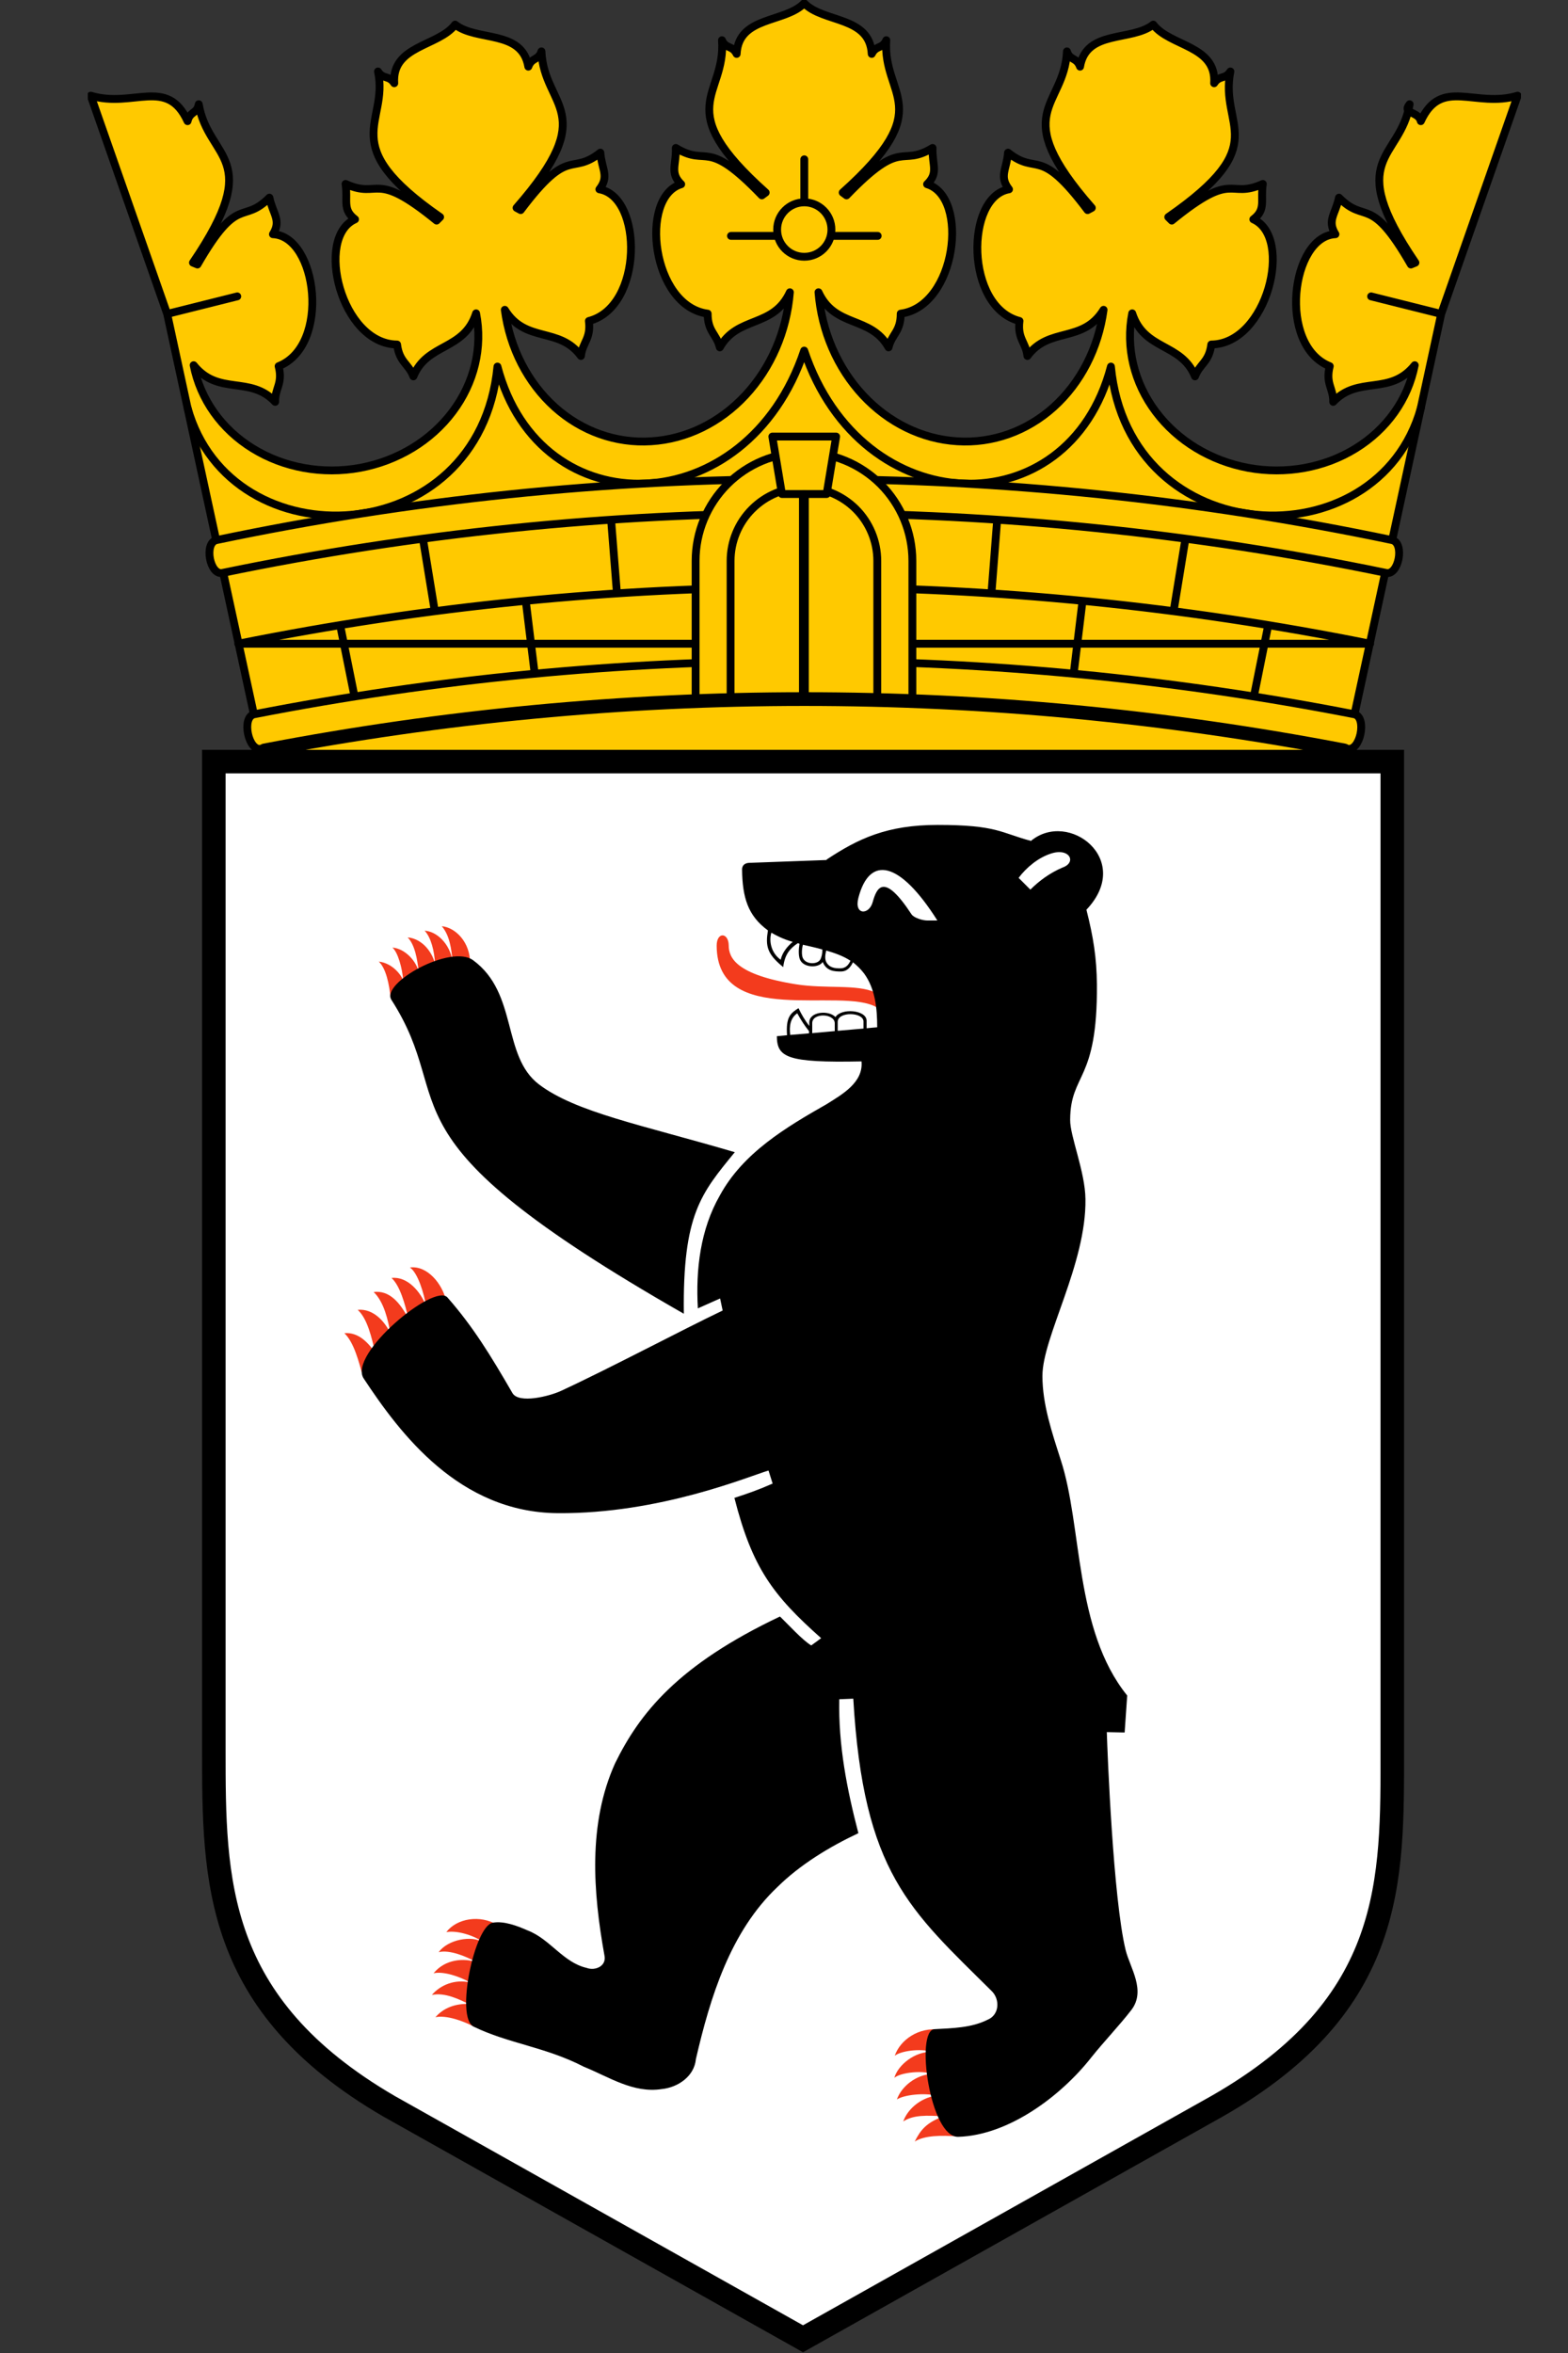 <svg width="16" height="24" viewBox="0 0 16 24" fill="none" xmlns="http://www.w3.org/2000/svg">
<rect x="0" y="0" width="16" height="24" fill="#333333" stroke="none"/>
<g clip-path="url(#clip0_634_21813)">
<path d="M2.681 7.703L1.706 3.202L2.421 3.023L1.706 3.202L0.926 0.976C1.358 1.106 1.706 0.781 1.914 1.236C1.937 1.135 2.011 1.161 2.028 1.063C2.125 1.635 2.707 1.593 1.969 2.679L2.015 2.698C2.434 1.97 2.473 2.295 2.749 2.016C2.785 2.185 2.873 2.247 2.785 2.389C3.237 2.409 3.376 3.524 2.843 3.735C2.889 3.914 2.804 3.959 2.808 4.099C2.551 3.826 2.229 4.041 1.976 3.725C2.044 4.073 2.261 4.379 2.58 4.575C2.898 4.771 3.292 4.842 3.674 4.772C4.057 4.701 4.396 4.496 4.618 4.2C4.84 3.905 4.927 3.543 4.858 3.196C4.735 3.579 4.358 3.495 4.218 3.839C4.169 3.709 4.075 3.696 4.052 3.514C3.48 3.508 3.211 2.419 3.623 2.237C3.49 2.136 3.552 2.045 3.526 1.876C3.883 2.038 3.805 1.72 4.455 2.25L4.491 2.214C3.412 1.466 3.971 1.262 3.857 0.729C3.909 0.813 3.968 0.764 4.023 0.849C3.997 0.462 4.475 0.475 4.644 0.251C4.865 0.426 5.326 0.3 5.391 0.68C5.427 0.582 5.495 0.618 5.525 0.524C5.551 1.102 6.136 1.132 5.271 2.12L5.313 2.143C5.817 1.473 5.817 1.801 6.126 1.557C6.139 1.726 6.22 1.798 6.116 1.931C6.561 2.006 6.565 3.131 6.009 3.274C6.032 3.456 5.944 3.491 5.928 3.631C5.707 3.329 5.362 3.504 5.151 3.16C5.203 3.551 5.385 3.904 5.66 4.152C5.935 4.399 6.285 4.524 6.644 4.501C7.003 4.479 7.345 4.312 7.606 4.032C7.867 3.752 8.028 3.378 8.06 2.981C7.891 3.348 7.527 3.218 7.345 3.543C7.312 3.407 7.221 3.384 7.221 3.199C6.652 3.124 6.519 2.009 6.951 1.879C6.831 1.762 6.903 1.681 6.896 1.509C7.231 1.713 7.192 1.388 7.774 1.993L7.813 1.964C6.834 1.089 7.41 0.989 7.367 0.41C7.406 0.501 7.471 0.459 7.517 0.55C7.536 0.163 8.011 0.235 8.206 0.033C8.401 0.235 8.875 0.163 8.895 0.55C8.94 0.459 9.005 0.501 9.044 0.41C9.002 0.989 9.577 1.089 8.599 1.964L8.638 1.993C9.22 1.388 9.181 1.713 9.516 1.509C9.509 1.681 9.581 1.762 9.46 1.879C9.893 2.009 9.759 3.124 9.191 3.199C9.191 3.384 9.1 3.407 9.067 3.543C8.885 3.218 8.521 3.348 8.352 2.981C8.383 3.378 8.545 3.752 8.806 4.032C9.067 4.312 9.409 4.479 9.768 4.501C10.127 4.524 10.477 4.399 10.752 4.152C11.027 3.904 11.208 3.551 11.261 3.16C11.05 3.504 10.705 3.329 10.484 3.631C10.468 3.491 10.38 3.456 10.403 3.274C9.847 3.131 9.85 2.006 10.296 1.931C10.192 1.798 10.273 1.726 10.286 1.557C10.595 1.801 10.595 1.473 11.098 2.143L11.141 2.12C10.276 1.132 10.861 1.102 10.887 0.524C10.916 0.618 10.985 0.582 11.021 0.68C11.085 0.3 11.547 0.426 11.768 0.251C11.937 0.475 12.415 0.462 12.389 0.849C12.444 0.764 12.502 0.813 12.555 0.729C12.441 1.297 13 1.466 11.921 2.214L11.957 2.25C12.607 1.72 12.528 2.038 12.886 1.876C12.86 2.045 12.922 2.136 12.789 2.237C13.201 2.419 12.931 3.508 12.36 3.514C12.337 3.696 12.242 3.709 12.194 3.839C12.054 3.495 11.677 3.579 11.553 3.196C11.485 3.543 11.572 3.905 11.794 4.2C12.016 4.496 12.355 4.701 12.737 4.772C13.12 4.842 13.514 4.771 13.832 4.575C14.151 4.379 14.368 4.073 14.436 3.725C14.183 4.041 13.861 3.826 13.604 4.099C13.607 3.959 13.523 3.914 13.569 3.735C13.036 3.524 13.175 2.409 13.627 2.389C13.539 2.247 13.627 2.185 13.663 2.016C13.939 2.295 13.978 1.97 14.397 2.698L14.443 2.679C13.705 1.593 14.287 1.635 14.384 1.063C14.303 1.161 14.475 1.135 14.498 1.236C14.706 0.781 15.054 1.106 15.486 0.976L14.706 3.202L13.991 3.023L14.706 3.202L13.731 7.703H2.681ZM2.431 6.566C6.243 5.798 10.169 5.798 13.981 6.566H2.431ZM3.471 6.377L3.617 7.102L3.471 6.377ZM4.316 5.497L4.436 6.231L4.316 5.497ZM5.365 6.13L5.456 6.871L5.365 6.13ZM6.236 5.305L6.295 6.049L6.236 5.305ZM10.117 6.049L10.175 5.305L10.117 6.049ZM10.956 6.871L11.046 6.13L10.956 6.871ZM11.976 6.231L12.096 5.497L11.976 6.231ZM12.795 7.102L12.941 6.377L12.795 7.102Z" fill="#FFC900"/>
<path d="M12.795 7.102L12.941 6.377M2.681 7.703L1.706 3.202L2.421 3.023L1.706 3.202L0.926 0.976C1.358 1.106 1.706 0.781 1.914 1.236C1.937 1.135 2.011 1.161 2.028 1.063C2.125 1.635 2.707 1.593 1.969 2.679L2.015 2.698C2.434 1.97 2.473 2.295 2.749 2.016C2.785 2.185 2.873 2.247 2.785 2.389C3.237 2.409 3.376 3.524 2.843 3.735C2.889 3.914 2.804 3.959 2.808 4.099C2.551 3.826 2.229 4.041 1.976 3.725C2.044 4.073 2.261 4.379 2.58 4.575C2.898 4.771 3.292 4.842 3.674 4.772C4.057 4.701 4.396 4.496 4.618 4.2C4.84 3.905 4.927 3.543 4.858 3.196C4.735 3.579 4.358 3.495 4.218 3.839C4.169 3.709 4.075 3.696 4.052 3.514C3.48 3.508 3.211 2.419 3.623 2.237C3.49 2.136 3.552 2.045 3.526 1.876C3.883 2.038 3.805 1.72 4.455 2.25L4.491 2.214C3.412 1.466 3.971 1.262 3.857 0.729C3.909 0.813 3.968 0.764 4.023 0.849C3.997 0.462 4.475 0.475 4.644 0.251C4.865 0.426 5.326 0.3 5.391 0.68C5.427 0.582 5.495 0.618 5.525 0.524C5.551 1.102 6.136 1.132 5.271 2.12L5.313 2.143C5.817 1.473 5.817 1.801 6.126 1.557C6.139 1.726 6.22 1.798 6.116 1.931C6.561 2.006 6.565 3.131 6.009 3.274C6.032 3.456 5.944 3.491 5.928 3.631C5.707 3.329 5.362 3.504 5.151 3.16C5.203 3.551 5.385 3.904 5.66 4.152C5.935 4.399 6.285 4.524 6.644 4.501C7.003 4.479 7.345 4.312 7.606 4.032C7.867 3.752 8.028 3.378 8.06 2.981C7.891 3.348 7.527 3.218 7.345 3.543C7.312 3.407 7.221 3.384 7.221 3.199C6.652 3.124 6.519 2.009 6.951 1.879C6.831 1.762 6.903 1.681 6.896 1.509C7.231 1.713 7.192 1.388 7.774 1.993L7.813 1.964C6.834 1.089 7.41 0.989 7.367 0.41C7.406 0.501 7.471 0.459 7.517 0.55C7.536 0.163 8.011 0.235 8.206 0.033C8.401 0.235 8.875 0.163 8.895 0.55C8.94 0.459 9.005 0.501 9.044 0.41C9.002 0.989 9.577 1.089 8.599 1.964L8.638 1.993C9.22 1.388 9.181 1.713 9.516 1.509C9.509 1.681 9.581 1.762 9.46 1.879C9.893 2.009 9.759 3.124 9.191 3.199C9.191 3.384 9.1 3.407 9.067 3.543C8.885 3.218 8.521 3.348 8.352 2.981C8.383 3.378 8.545 3.752 8.806 4.032C9.067 4.312 9.409 4.479 9.768 4.501C10.127 4.524 10.477 4.399 10.752 4.152C11.027 3.904 11.208 3.551 11.261 3.16C11.05 3.504 10.705 3.329 10.484 3.631C10.468 3.491 10.38 3.456 10.403 3.274C9.847 3.131 9.85 2.006 10.296 1.931C10.192 1.798 10.273 1.726 10.286 1.557C10.595 1.801 10.595 1.473 11.098 2.143L11.141 2.12C10.276 1.132 10.861 1.102 10.887 0.524C10.916 0.618 10.985 0.582 11.021 0.68C11.085 0.3 11.547 0.426 11.768 0.251C11.937 0.475 12.415 0.462 12.389 0.849C12.444 0.764 12.502 0.813 12.555 0.729C12.441 1.297 13 1.466 11.921 2.214L11.957 2.25C12.607 1.72 12.528 2.038 12.886 1.876C12.86 2.045 12.922 2.136 12.789 2.237C13.201 2.419 12.931 3.508 12.36 3.514C12.337 3.696 12.242 3.709 12.194 3.839C12.054 3.495 11.677 3.579 11.553 3.196C11.485 3.543 11.572 3.905 11.794 4.2C12.016 4.496 12.355 4.701 12.737 4.772C13.12 4.842 13.514 4.771 13.832 4.575C14.151 4.379 14.368 4.073 14.436 3.725C14.183 4.041 13.861 3.826 13.604 4.099C13.607 3.959 13.523 3.914 13.569 3.735C13.036 3.524 13.175 2.409 13.627 2.389C13.539 2.247 13.627 2.185 13.663 2.016C13.939 2.295 13.978 1.97 14.397 2.698L14.443 2.679C13.705 1.593 14.287 1.635 14.384 1.063C14.303 1.161 14.475 1.135 14.498 1.236C14.706 0.781 15.054 1.106 15.486 0.976L14.706 3.202L13.991 3.023L14.706 3.202L13.731 7.703H2.681ZM2.431 6.566C6.243 5.798 10.169 5.798 13.981 6.566H2.431ZM3.471 6.377L3.617 7.102L3.471 6.377ZM4.316 5.497L4.436 6.231L4.316 5.497ZM5.365 6.13L5.456 6.871L5.365 6.13ZM6.236 5.305L6.295 6.049L6.236 5.305ZM10.117 6.049L10.175 5.305L10.117 6.049ZM10.956 6.871L11.046 6.13L10.956 6.871ZM11.976 6.231L12.096 5.497L11.976 6.231Z" stroke="black" stroke-width="0.08" stroke-linecap="round" stroke-linejoin="round"/>
<path d="M7.459 2.406H8.956H7.459ZM8.207 1.625V2.276V1.625Z" fill="#FFC900"/>
<path d="M8.207 1.625V2.276M7.459 2.406H8.956H7.459Z" stroke="black" stroke-width="0.08" stroke-linecap="round" stroke-linejoin="round"/>
<path d="M8.207 2.619C8.36 2.619 8.484 2.495 8.484 2.342C8.484 2.189 8.36 2.064 8.207 2.064C8.054 2.064 7.93 2.189 7.93 2.342C7.93 2.495 8.054 2.619 8.207 2.619Z" fill="#FFC900" stroke="black" stroke-width="0.08" stroke-linecap="round" stroke-linejoin="round"/>
<path d="M1.914 4.161C2.356 5.744 4.894 5.624 5.076 3.739C5.509 5.387 7.621 5.328 8.206 3.576C8.791 5.328 10.904 5.387 11.336 3.739C11.518 5.624 14.057 5.744 14.499 4.161" stroke="black" stroke-width="0.08" stroke-linecap="round" stroke-linejoin="round"/>
<path d="M2.208 5.509C6.164 4.679 10.249 4.679 14.206 5.509C14.336 5.541 14.271 5.876 14.141 5.843C10.226 5.032 6.187 5.032 2.273 5.843C2.143 5.876 2.078 5.541 2.208 5.509ZM2.666 7.637C2.536 7.67 2.461 7.319 2.591 7.286C6.3 6.561 10.114 6.561 13.822 7.286C13.952 7.319 13.878 7.67 13.748 7.637" fill="#FFC900"/>
<path d="M2.666 7.637C2.536 7.67 2.461 7.319 2.591 7.286C6.3 6.561 10.114 6.561 13.822 7.286C13.952 7.319 13.878 7.67 13.748 7.637M2.208 5.509C6.164 4.679 10.249 4.679 14.206 5.509C14.336 5.541 14.271 5.876 14.141 5.843C10.226 5.032 6.187 5.032 2.273 5.843C2.143 5.876 2.078 5.541 2.208 5.509Z" stroke="black" stroke-width="0.08" stroke-linecap="round" stroke-linejoin="round"/>
<path d="M7.098 7.133V5.721C7.098 5.428 7.214 5.147 7.422 4.939C7.629 4.732 7.91 4.615 8.204 4.615C8.497 4.615 8.778 4.732 8.986 4.939C9.193 5.147 9.31 5.428 9.31 5.721V7.133H7.098ZM7.455 7.12V5.721C7.455 5.523 7.534 5.332 7.675 5.192C7.815 5.052 8.005 4.973 8.204 4.973C8.402 4.973 8.592 5.052 8.733 5.192C8.873 5.332 8.952 5.523 8.952 5.721V7.12" fill="#FFC900"/>
<path d="M7.455 7.12V5.721C7.455 5.523 7.534 5.332 7.675 5.192C7.815 5.052 8.005 4.973 8.204 4.973C8.402 4.973 8.592 5.052 8.733 5.192C8.873 5.332 8.952 5.523 8.952 5.721V7.12M7.098 7.133V5.721C7.098 5.428 7.214 5.147 7.422 4.939C7.629 4.732 7.91 4.615 8.204 4.615C8.497 4.615 8.778 4.732 8.986 4.939C9.193 5.147 9.31 5.428 9.31 5.721V7.133H7.098Z" stroke="black" stroke-width="0.08" stroke-linecap="round" stroke-linejoin="round"/>
<path d="M7.881 4.453H8.532L8.435 5.039H7.979L7.881 4.453Z" fill="#FFC900" stroke="black" stroke-width="0.08" stroke-linecap="round" stroke-linejoin="round"/>
<path d="M8.203 5.049V7.171V5.049Z" fill="#FFC900"/>
<path d="M8.203 5.049V7.171" stroke="black" stroke-width="0.1" stroke-linecap="round" stroke-linejoin="round"/>
<path d="M2.699 7.654C6.338 6.956 10.077 6.956 13.716 7.654H2.699Z" fill="#FFC900"/>
<path d="M2.699 7.654C6.338 6.956 10.077 6.956 13.716 7.654" stroke="black" stroke-width="0.14" stroke-linecap="round" stroke-linejoin="round"/>
<path d="M14.207 7.768H2.182V17.843C2.182 19.175 2.182 20.443 3.969 21.483L8.194 23.855L12.419 21.483C14.239 20.443 14.207 19.175 14.207 17.843V7.768Z" fill="white" stroke="black" stroke-width="0.24"/>
<path d="M8.931 10.123C8.749 10.036 8.421 10.088 8.119 10.039C7.511 9.941 7.436 9.769 7.436 9.642C7.433 9.509 7.313 9.503 7.313 9.646C7.316 10.491 8.587 10.058 8.948 10.276L8.931 10.123ZM4.797 9.834C4.801 9.607 4.645 9.46 4.508 9.447C4.589 9.542 4.606 9.678 4.619 9.811C4.593 9.623 4.453 9.499 4.333 9.493C4.398 9.561 4.433 9.701 4.44 9.837C4.42 9.733 4.323 9.577 4.16 9.561C4.235 9.639 4.258 9.785 4.274 9.919C4.251 9.805 4.134 9.675 4.004 9.665C4.06 9.711 4.105 9.876 4.115 10.003C4.099 9.951 4.008 9.824 3.865 9.808C3.939 9.876 3.972 10.042 3.985 10.172L4.797 9.834ZM4.554 13.273C4.515 13.094 4.359 12.905 4.183 12.928C4.264 12.983 4.326 13.191 4.349 13.325C4.294 13.175 4.157 13.016 3.995 13.035C4.082 13.113 4.134 13.305 4.167 13.448C4.079 13.282 3.972 13.159 3.813 13.178C3.92 13.282 3.959 13.464 3.985 13.604C3.933 13.487 3.813 13.344 3.65 13.36C3.751 13.451 3.793 13.649 3.829 13.796C3.764 13.708 3.666 13.585 3.514 13.598C3.614 13.695 3.66 13.887 3.702 14.033L4.554 13.273ZM5.074 19.633C4.901 19.529 4.664 19.564 4.554 19.707C4.677 19.685 4.859 19.753 4.931 19.811C4.814 19.737 4.57 19.782 4.476 19.912C4.586 19.883 4.765 19.958 4.859 20.013C4.736 19.971 4.544 19.98 4.424 20.127C4.524 20.104 4.69 20.159 4.797 20.221C4.645 20.185 4.495 20.244 4.407 20.348C4.541 20.319 4.69 20.396 4.781 20.439C4.609 20.436 4.505 20.504 4.443 20.575C4.554 20.552 4.723 20.611 4.846 20.676L5.074 19.633ZM9.594 20.702C9.37 20.673 9.185 20.809 9.13 20.968C9.191 20.92 9.386 20.89 9.513 20.929C9.338 20.92 9.162 21.063 9.126 21.193C9.198 21.134 9.425 21.118 9.51 21.154C9.351 21.16 9.198 21.28 9.152 21.414C9.227 21.365 9.435 21.345 9.552 21.375C9.38 21.401 9.256 21.524 9.217 21.638C9.321 21.57 9.458 21.576 9.627 21.586C9.451 21.651 9.393 21.726 9.334 21.843C9.432 21.781 9.604 21.778 9.773 21.791" fill="#F33B1D"/>
<path d="M8.434 8.772L7.641 8.801C7.602 8.804 7.572 8.824 7.572 8.869C7.576 9.155 7.631 9.34 7.836 9.49C7.81 9.649 7.826 9.73 7.992 9.864C8.008 9.734 8.06 9.675 8.141 9.62C8.148 9.623 8.154 9.623 8.158 9.626C8.148 9.685 8.148 9.747 8.161 9.782C8.193 9.873 8.353 9.877 8.395 9.812C8.434 9.906 8.515 9.909 8.58 9.909C8.648 9.909 8.681 9.86 8.704 9.815C8.743 9.847 8.782 9.883 8.817 9.929C8.931 10.085 8.951 10.286 8.951 10.478C8.915 10.481 8.879 10.484 8.843 10.488V10.41C8.84 10.299 8.583 10.28 8.525 10.374C8.46 10.302 8.258 10.315 8.258 10.429V10.465C8.213 10.406 8.177 10.345 8.148 10.283C8.066 10.335 8.018 10.374 8.031 10.559C7.995 10.562 7.959 10.566 7.927 10.569C7.93 10.783 8.024 10.842 8.791 10.826C8.811 11.04 8.596 11.161 8.437 11.261C8.021 11.498 7.582 11.758 7.345 12.194C7.147 12.539 7.098 12.948 7.121 13.345L7.348 13.244L7.374 13.367C6.965 13.562 6.217 13.959 5.726 14.186C5.606 14.242 5.294 14.32 5.229 14.209C5.005 13.822 4.826 13.53 4.566 13.234C4.433 13.081 3.549 13.813 3.711 14.06C4.082 14.622 4.686 15.428 5.694 15.434C6.737 15.441 7.644 15.057 7.842 14.999L7.884 15.132C7.751 15.191 7.634 15.233 7.494 15.278C7.676 15.993 7.888 16.273 8.379 16.709L8.278 16.783C8.19 16.731 8.04 16.566 7.959 16.488C6.916 16.982 6.526 17.476 6.276 17.986C5.999 18.6 6.051 19.299 6.168 19.946C6.191 20.053 6.074 20.105 5.986 20.072C5.746 20.017 5.613 19.777 5.382 19.689C5.278 19.643 5.141 19.591 5.028 19.611C4.842 19.643 4.644 20.579 4.833 20.671C5.184 20.843 5.567 20.878 5.957 21.08C6.214 21.184 6.461 21.353 6.753 21.308C6.919 21.291 7.085 21.177 7.101 21.002C7.247 20.371 7.452 19.702 7.933 19.247C8.164 19.019 8.463 18.837 8.759 18.698C8.642 18.249 8.554 17.801 8.564 17.332L8.707 17.326C8.811 19.107 9.285 19.481 10.121 20.31C10.205 20.394 10.199 20.553 10.075 20.602C9.913 20.683 9.721 20.687 9.536 20.697C9.337 20.706 9.487 21.805 9.779 21.795C10.293 21.779 10.826 21.379 11.135 20.986C11.265 20.823 11.421 20.661 11.544 20.502C11.697 20.303 11.531 20.072 11.486 19.89C11.359 19.37 11.3 17.875 11.294 17.667L11.476 17.671L11.502 17.294C10.959 16.621 11.047 15.568 10.823 14.888C10.735 14.612 10.637 14.326 10.637 14.034C10.637 13.637 11.086 12.893 11.076 12.23C11.073 11.95 10.917 11.586 10.92 11.421C10.923 10.939 11.2 11.043 11.193 10.042C11.19 9.766 11.157 9.561 11.086 9.279C11.57 8.768 10.904 8.258 10.52 8.577C10.212 8.495 10.173 8.414 9.568 8.414C9.051 8.414 8.756 8.554 8.434 8.768V8.772ZM7.498 11.752C7.156 12.171 6.965 12.383 6.978 13.4C3.757 11.56 4.699 11.297 3.994 10.198C3.884 10.026 4.602 9.626 4.829 9.795C5.288 10.133 5.119 10.77 5.499 11.06C5.876 11.346 6.549 11.473 7.498 11.752ZM9.464 9.389C9.415 9.389 9.328 9.363 9.302 9.327C9.019 8.895 8.947 9.051 8.905 9.201C8.869 9.334 8.713 9.337 8.759 9.158C8.873 8.72 9.181 8.781 9.565 9.389H9.464ZM10.394 8.954C10.472 8.85 10.592 8.749 10.722 8.707C10.914 8.642 10.992 8.798 10.839 8.85C10.712 8.905 10.605 8.983 10.514 9.074L10.394 8.954ZM7.871 9.513C7.92 9.542 7.989 9.578 8.089 9.607C8.034 9.652 7.982 9.717 7.966 9.789C7.878 9.727 7.842 9.613 7.871 9.513ZM8.392 9.685C8.392 9.727 8.382 9.769 8.369 9.789C8.336 9.841 8.216 9.838 8.19 9.766C8.18 9.737 8.18 9.685 8.193 9.636C8.258 9.652 8.327 9.665 8.392 9.685ZM8.431 9.695C8.518 9.721 8.603 9.75 8.678 9.799C8.661 9.838 8.632 9.877 8.574 9.877C8.522 9.877 8.463 9.873 8.431 9.812C8.414 9.779 8.421 9.734 8.431 9.695ZM8.063 10.556C8.053 10.465 8.063 10.387 8.135 10.335C8.171 10.4 8.21 10.462 8.255 10.517V10.54L8.063 10.556ZM8.288 10.538V10.436C8.288 10.328 8.515 10.335 8.518 10.436V10.517L8.288 10.538ZM8.548 10.514V10.423C8.548 10.315 8.811 10.322 8.811 10.419V10.491" fill="black"/>
</g>
<defs>
<clipPath id="clip0_634_21813">
<rect width="14.624" height="24" fill="white" transform="translate(0.896)"/>
</clipPath>
</defs>
</svg>

